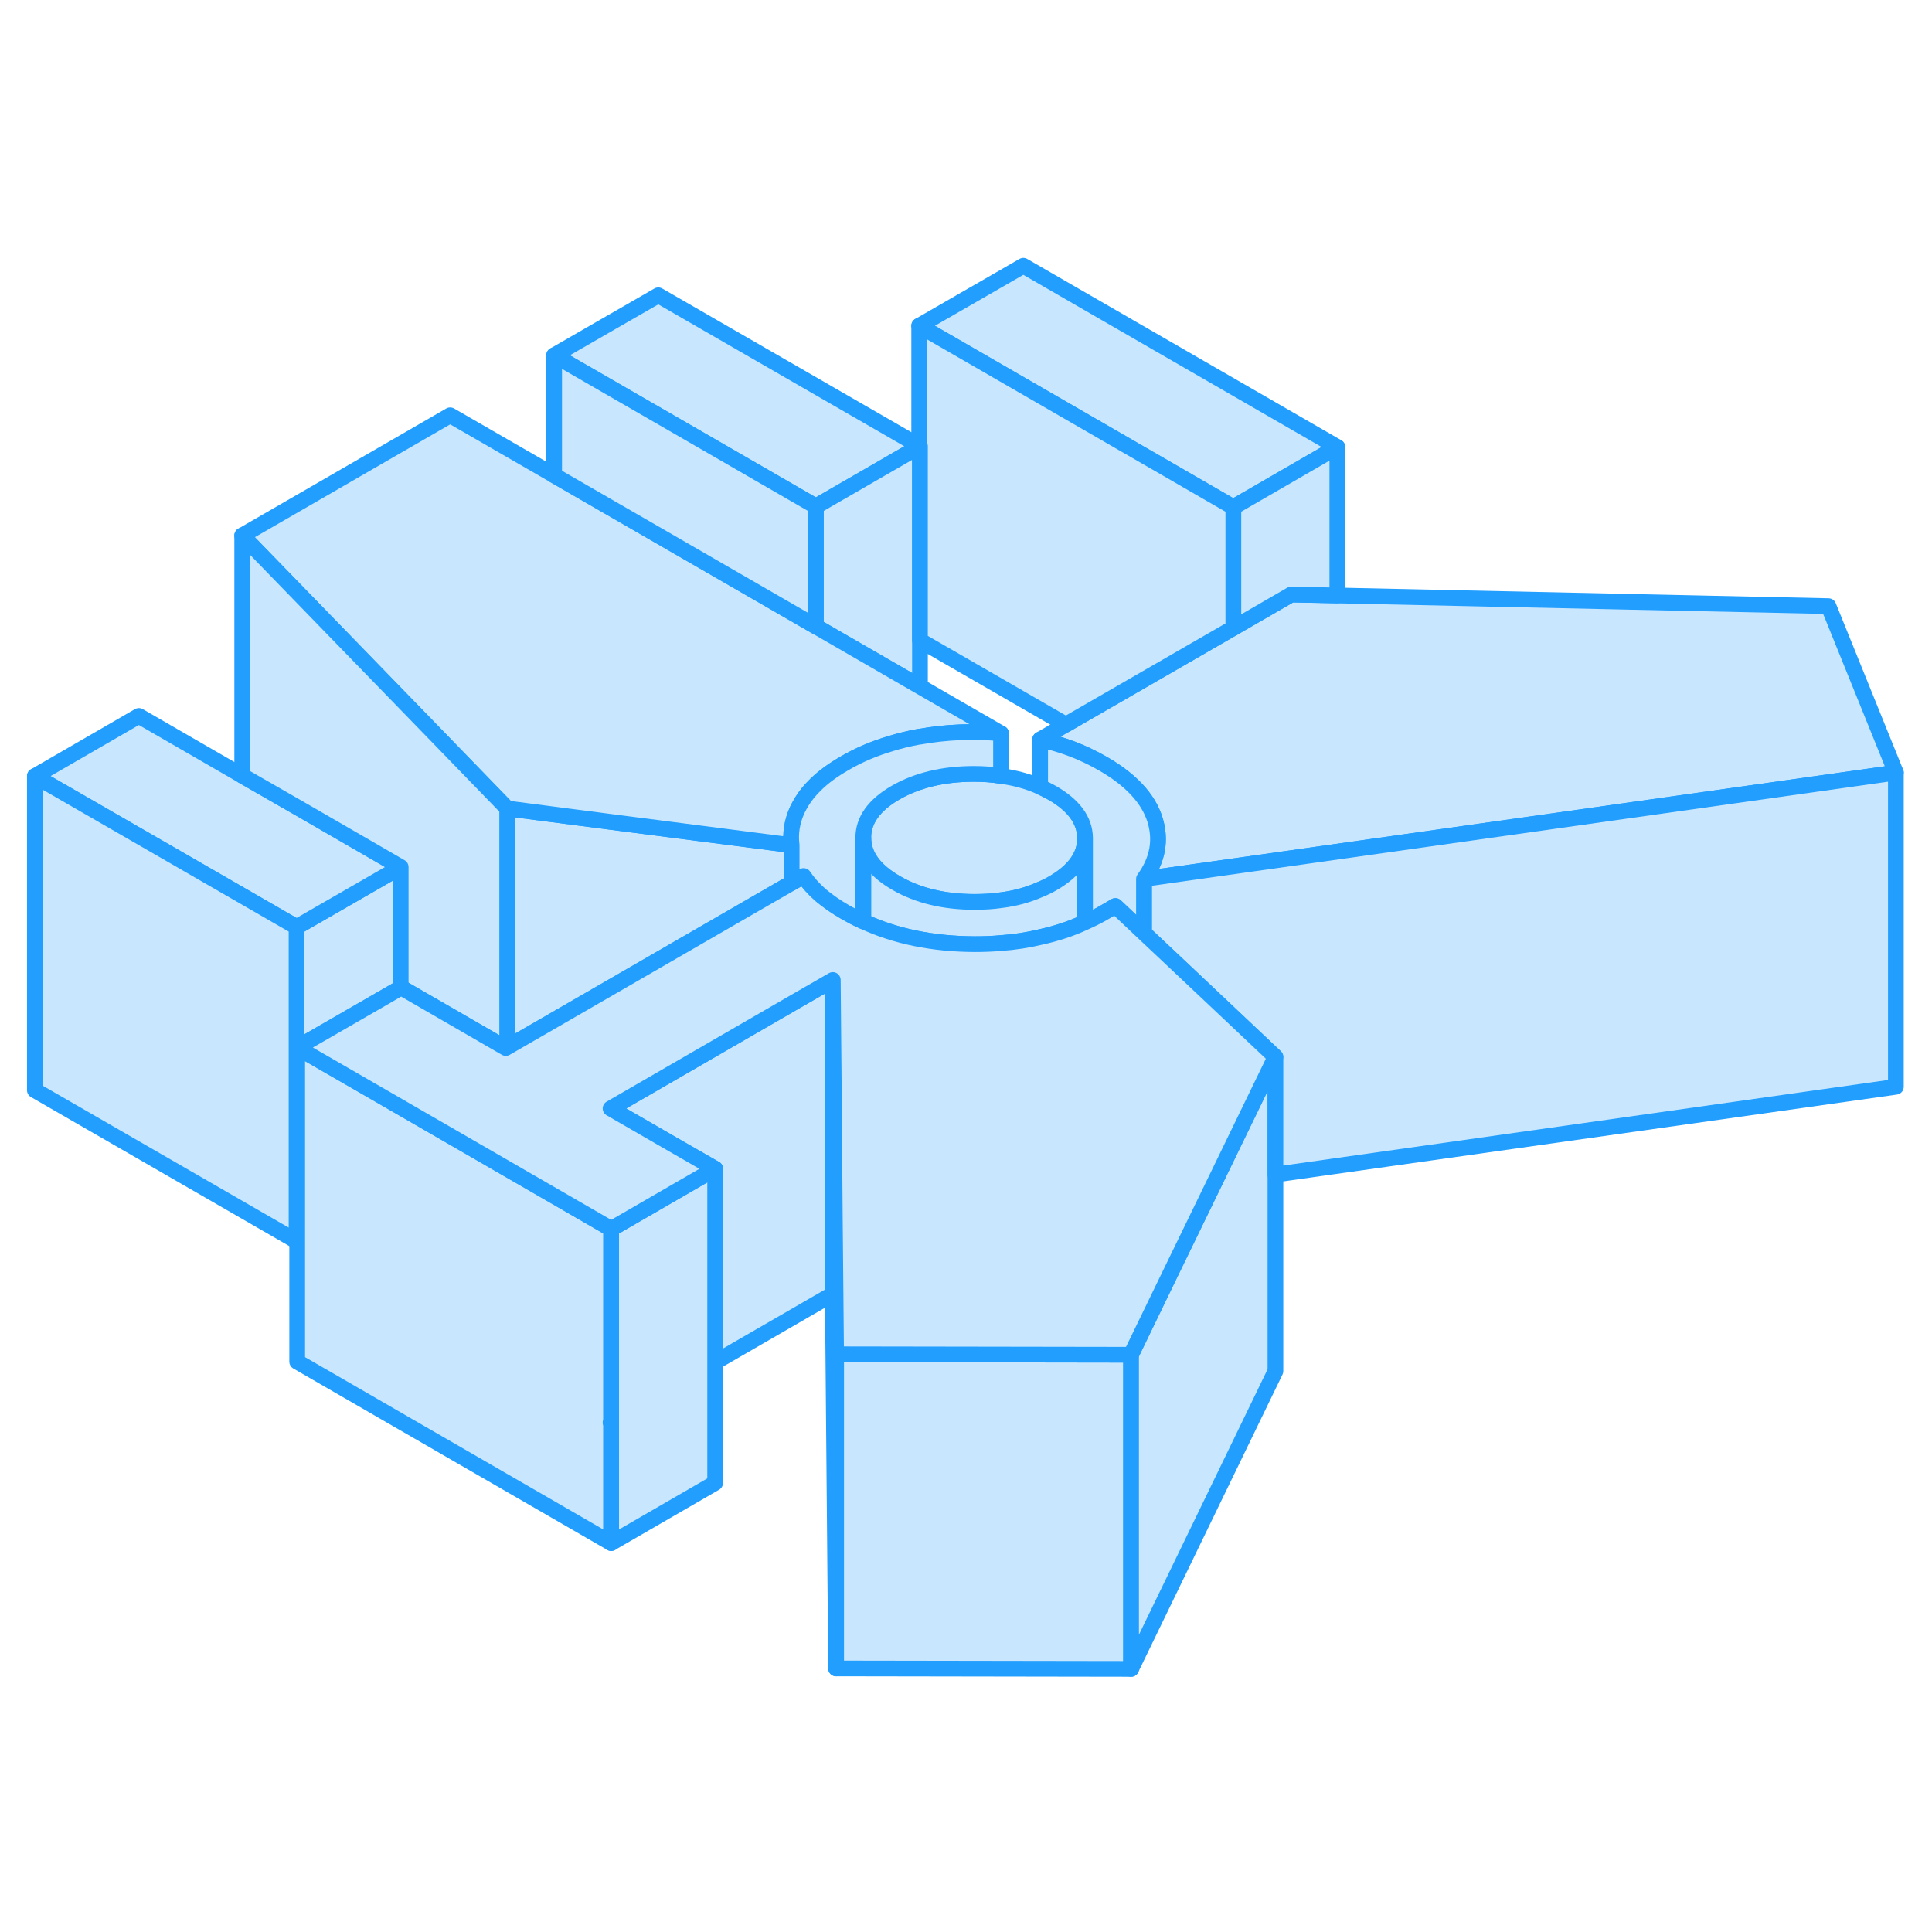 <svg width="48" height="48" viewBox="0 0 123 94" fill="#c8e7ff" xmlns="http://www.w3.org/2000/svg" stroke-width="1px" stroke-linecap="round" stroke-linejoin="round"><path d="M18.88 56.88V64.52L18.92 64.5V56.9L18.88 56.88Z" stroke="#229EFF" stroke-linejoin="round"/><path d="M25.51 40.7V48.39L24.52 48.96L18.92 52.19V56.9L18.88 56.88V44.52L19.73 44.03L25.51 40.7Z" stroke="#229EFF" stroke-linejoin="round"/><path d="M50.4 39.31V41.71L47.99 43.1L32.29 52.17V36.97L38.84 37.82L50.4 39.31Z" stroke="#229EFF" stroke-linejoin="round"/><path d="M53.02 47.89V67.89L45.53 72.22V59.91L42.78 58.33L38.87 56.07L50.4 49.4L53.02 47.89Z" stroke="#229EFF" stroke-linejoin="round"/><path d="M72.01 71.75V91.75L53.23 91.72V71.72L72.01 71.75Z" stroke="#229EFF" stroke-linejoin="round"/><path d="M58.52 13.88L41.91 4.3L35.28 8.12L51.94 17.74L58.52 13.94L58.57 13.91L58.52 13.88ZM65.15 2.42L58.52 6.24L78.51 17.79L85.14 13.96L65.15 2.42Z" stroke="#229EFF" stroke-linejoin="round"/><path d="M25.51 40.7L19.73 44.03L18.88 44.52L2.22 34.91L8.84 31.08L15.42 34.88L19.51 37.23L25.51 40.7Z" stroke="#229EFF" stroke-linejoin="round"/><path d="M69.08 38.86V38.88C69.08 39.99 68.39 40.95 67.02 41.74C66.76 41.89 66.5 42.02 66.22 42.13C65.46 42.47 64.63 42.7 63.73 42.81C63.19 42.89 62.63 42.92 62.04 42.92C60.11 42.92 58.44 42.52 57.06 41.72C55.67 40.92 54.97 39.96 54.96 38.84C54.96 37.72 55.64 36.76 57.02 35.96C58.4 35.17 60.06 34.77 62 34.77C62.6 34.77 63.18 34.81 63.73 34.9C64.63 35.02 65.46 35.25 66.22 35.59C66.48 35.71 66.74 35.84 66.99 35.98C68.38 36.78 69.07 37.74 69.08 38.86Z" stroke="#229EFF" stroke-linejoin="round"/><path d="M72.83 41.46C73.71 40.25 73.94 38.98 73.52 37.65C73.09 36.32 71.99 35.14 70.22 34.12C69.61 33.77 68.97 33.46 68.3 33.2C67.64 32.95 66.94 32.74 66.22 32.58L67.86 31.63L74.48 27.81L78.51 25.48L82.2 23.35L85.14 23.41L116.41 24.09L120.7 34.69L72.83 41.46Z" stroke="#229EFF" stroke-linejoin="round"/><path d="M38.91 76.05L38.87 76.07L38.91 76.09V83.74L18.92 72.19V52.19L25.51 55.99L38.91 63.74V76.05Z" stroke="#229EFF" stroke-linejoin="round"/><path d="M45.53 59.91V79.91L38.91 83.74V63.74L45.53 59.91Z" stroke="#229EFF" stroke-linejoin="round"/><path d="M81.2 52.79V72.79L72.01 91.75V71.75L74.54 66.51L77.3 60.83L81.2 52.79Z" stroke="#229EFF" stroke-linejoin="round"/><path d="M120.7 34.69V54.69L81.2 60.28V52.79L75.37 47.29L72.83 44.9V41.46L120.7 34.69Z" stroke="#229EFF" stroke-linejoin="round"/><path d="M69.08 38.88V44.21C68.19 44.63 67.23 44.94 66.22 45.16C65.43 45.35 64.6 45.48 63.73 45.54C63.19 45.59 62.63 45.61 62.06 45.61C59.4 45.6 57.03 45.12 54.96 44.16V38.84C54.97 39.96 55.67 40.92 57.06 41.72C58.44 42.52 60.11 42.92 62.04 42.92C62.63 42.92 63.19 42.89 63.73 42.81C64.63 42.7 65.46 42.47 66.22 42.13C66.5 42.02 66.76 41.89 67.02 41.74C68.39 40.95 69.08 39.99 69.08 38.88Z" stroke="#229EFF" stroke-linejoin="round"/><path d="M85.14 13.96V23.41L82.2 23.35L78.519 25.48V17.79L85.14 13.96Z" stroke="#229EFF" stroke-linejoin="round"/><path d="M58.57 13.91V29.21L51.94 25.38V17.74L58.52 13.94L58.57 13.91Z" stroke="#229EFF" stroke-linejoin="round"/><path d="M78.519 17.79V25.48L74.48 27.81L67.859 31.63L58.569 26.27V13.91L58.52 13.88V6.24L78.519 17.79Z" stroke="#229EFF" stroke-linejoin="round"/><path d="M58.52 13.94V13.88" stroke="#229EFF" stroke-linejoin="round"/><path d="M63.73 32.19C61.95 32.03 60.23 32.1 58.57 32.4C58.52 32.4 58.47 32.4 58.42 32.42C57.83 32.53 57.26 32.67 56.71 32.84C55.66 33.15 54.69 33.56 53.78 34.09C53.05 34.51 52.43 34.96 51.94 35.44C51.58 35.79 51.28 36.15 51.05 36.53C50.94 36.71 50.85 36.88 50.76 37.06C50.43 37.79 50.3 38.54 50.4 39.31L38.84 37.82L32.29 36.97L27.86 32.4L15.42 19.59L28.66 11.94L35.28 15.76L51.94 25.38L58.57 29.21L63.73 32.19Z" stroke="#229EFF" stroke-linejoin="round"/><path d="M51.94 17.74V25.38L35.28 15.76V8.12L51.94 17.74Z" stroke="#229EFF" stroke-linejoin="round"/><path d="M32.29 36.97V52.17L32.2 52.22L25.54 48.37L25.51 48.39V40.7L19.51 37.23L15.42 34.88V19.59L27.86 32.4L32.29 36.97Z" stroke="#229EFF" stroke-linejoin="round"/><path d="M53.23 71.72V91.72L53.02 67.89V47.89L53.08 54.53L53.15 63.16L53.23 71.72Z" stroke="#229EFF" stroke-linejoin="round"/><path d="M72.83 41.46V44.9L71.01 43.18L70.27 43.61C69.89 43.83 69.49 44.03 69.08 44.21V38.86C69.07 37.74 68.38 36.78 66.99 35.98C66.74 35.84 66.48 35.71 66.22 35.59V32.58C66.94 32.74 67.64 32.95 68.3 33.2C68.97 33.46 69.61 33.77 70.22 34.12C71.99 35.14 73.09 36.32 73.52 37.65C73.94 38.98 73.71 40.25 72.83 41.46Z" stroke="#229EFF" stroke-linejoin="round"/><path d="M81.2 52.79L77.3 60.83L74.54 66.51L72 71.75L53.23 71.72L53.15 63.16L53.08 54.53L53.02 47.89L50.4 49.4L38.87 56.07L42.78 58.33L45.53 59.91L38.91 63.74L25.5 55.99L18.92 52.19L24.52 48.96L25.5 48.39L25.54 48.37L32.2 52.22L32.29 52.17L47.99 43.1L50.4 41.71L51.16 41.27C51.44 41.69 51.8 42.09 52.24 42.48C52.69 42.86 53.22 43.23 53.83 43.58C54.2 43.79 54.57 43.99 54.96 44.16C57.03 45.12 59.4 45.6 62.06 45.61C62.63 45.61 63.19 45.59 63.73 45.54C64.6 45.48 65.43 45.35 66.22 45.16C67.23 44.94 68.19 44.63 69.08 44.21C69.49 44.03 69.89 43.83 70.27 43.61L71.01 43.18L72.83 44.9L75.37 47.29L81.2 52.79Z" stroke="#229EFF" stroke-linejoin="round"/><path d="M18.88 44.52V64.52L2.22 54.91V34.91L18.88 44.52Z" stroke="#229EFF" stroke-linejoin="round"/><path d="M63.73 32.19V34.9C63.18 34.81 62.6 34.77 62 34.77C60.06 34.77 58.4 35.17 57.02 35.96C55.64 36.76 54.96 37.72 54.96 38.84V44.16C54.57 43.99 54.2 43.79 53.83 43.58C53.22 43.23 52.69 42.86 52.24 42.48C51.8 42.09 51.44 41.69 51.16 41.27L50.4 41.71V39.31C50.3 38.54 50.43 37.79 50.76 37.06C50.85 36.88 50.94 36.71 51.05 36.53C51.28 36.15 51.58 35.79 51.94 35.44C52.43 34.96 53.05 34.51 53.78 34.09C54.69 33.56 55.66 33.15 56.71 32.84C57.26 32.67 57.83 32.53 58.42 32.42C58.47 32.41 58.52 32.4 58.57 32.4C60.23 32.1 61.95 32.03 63.73 32.19Z" stroke="#229EFF" stroke-linejoin="round"/></svg>